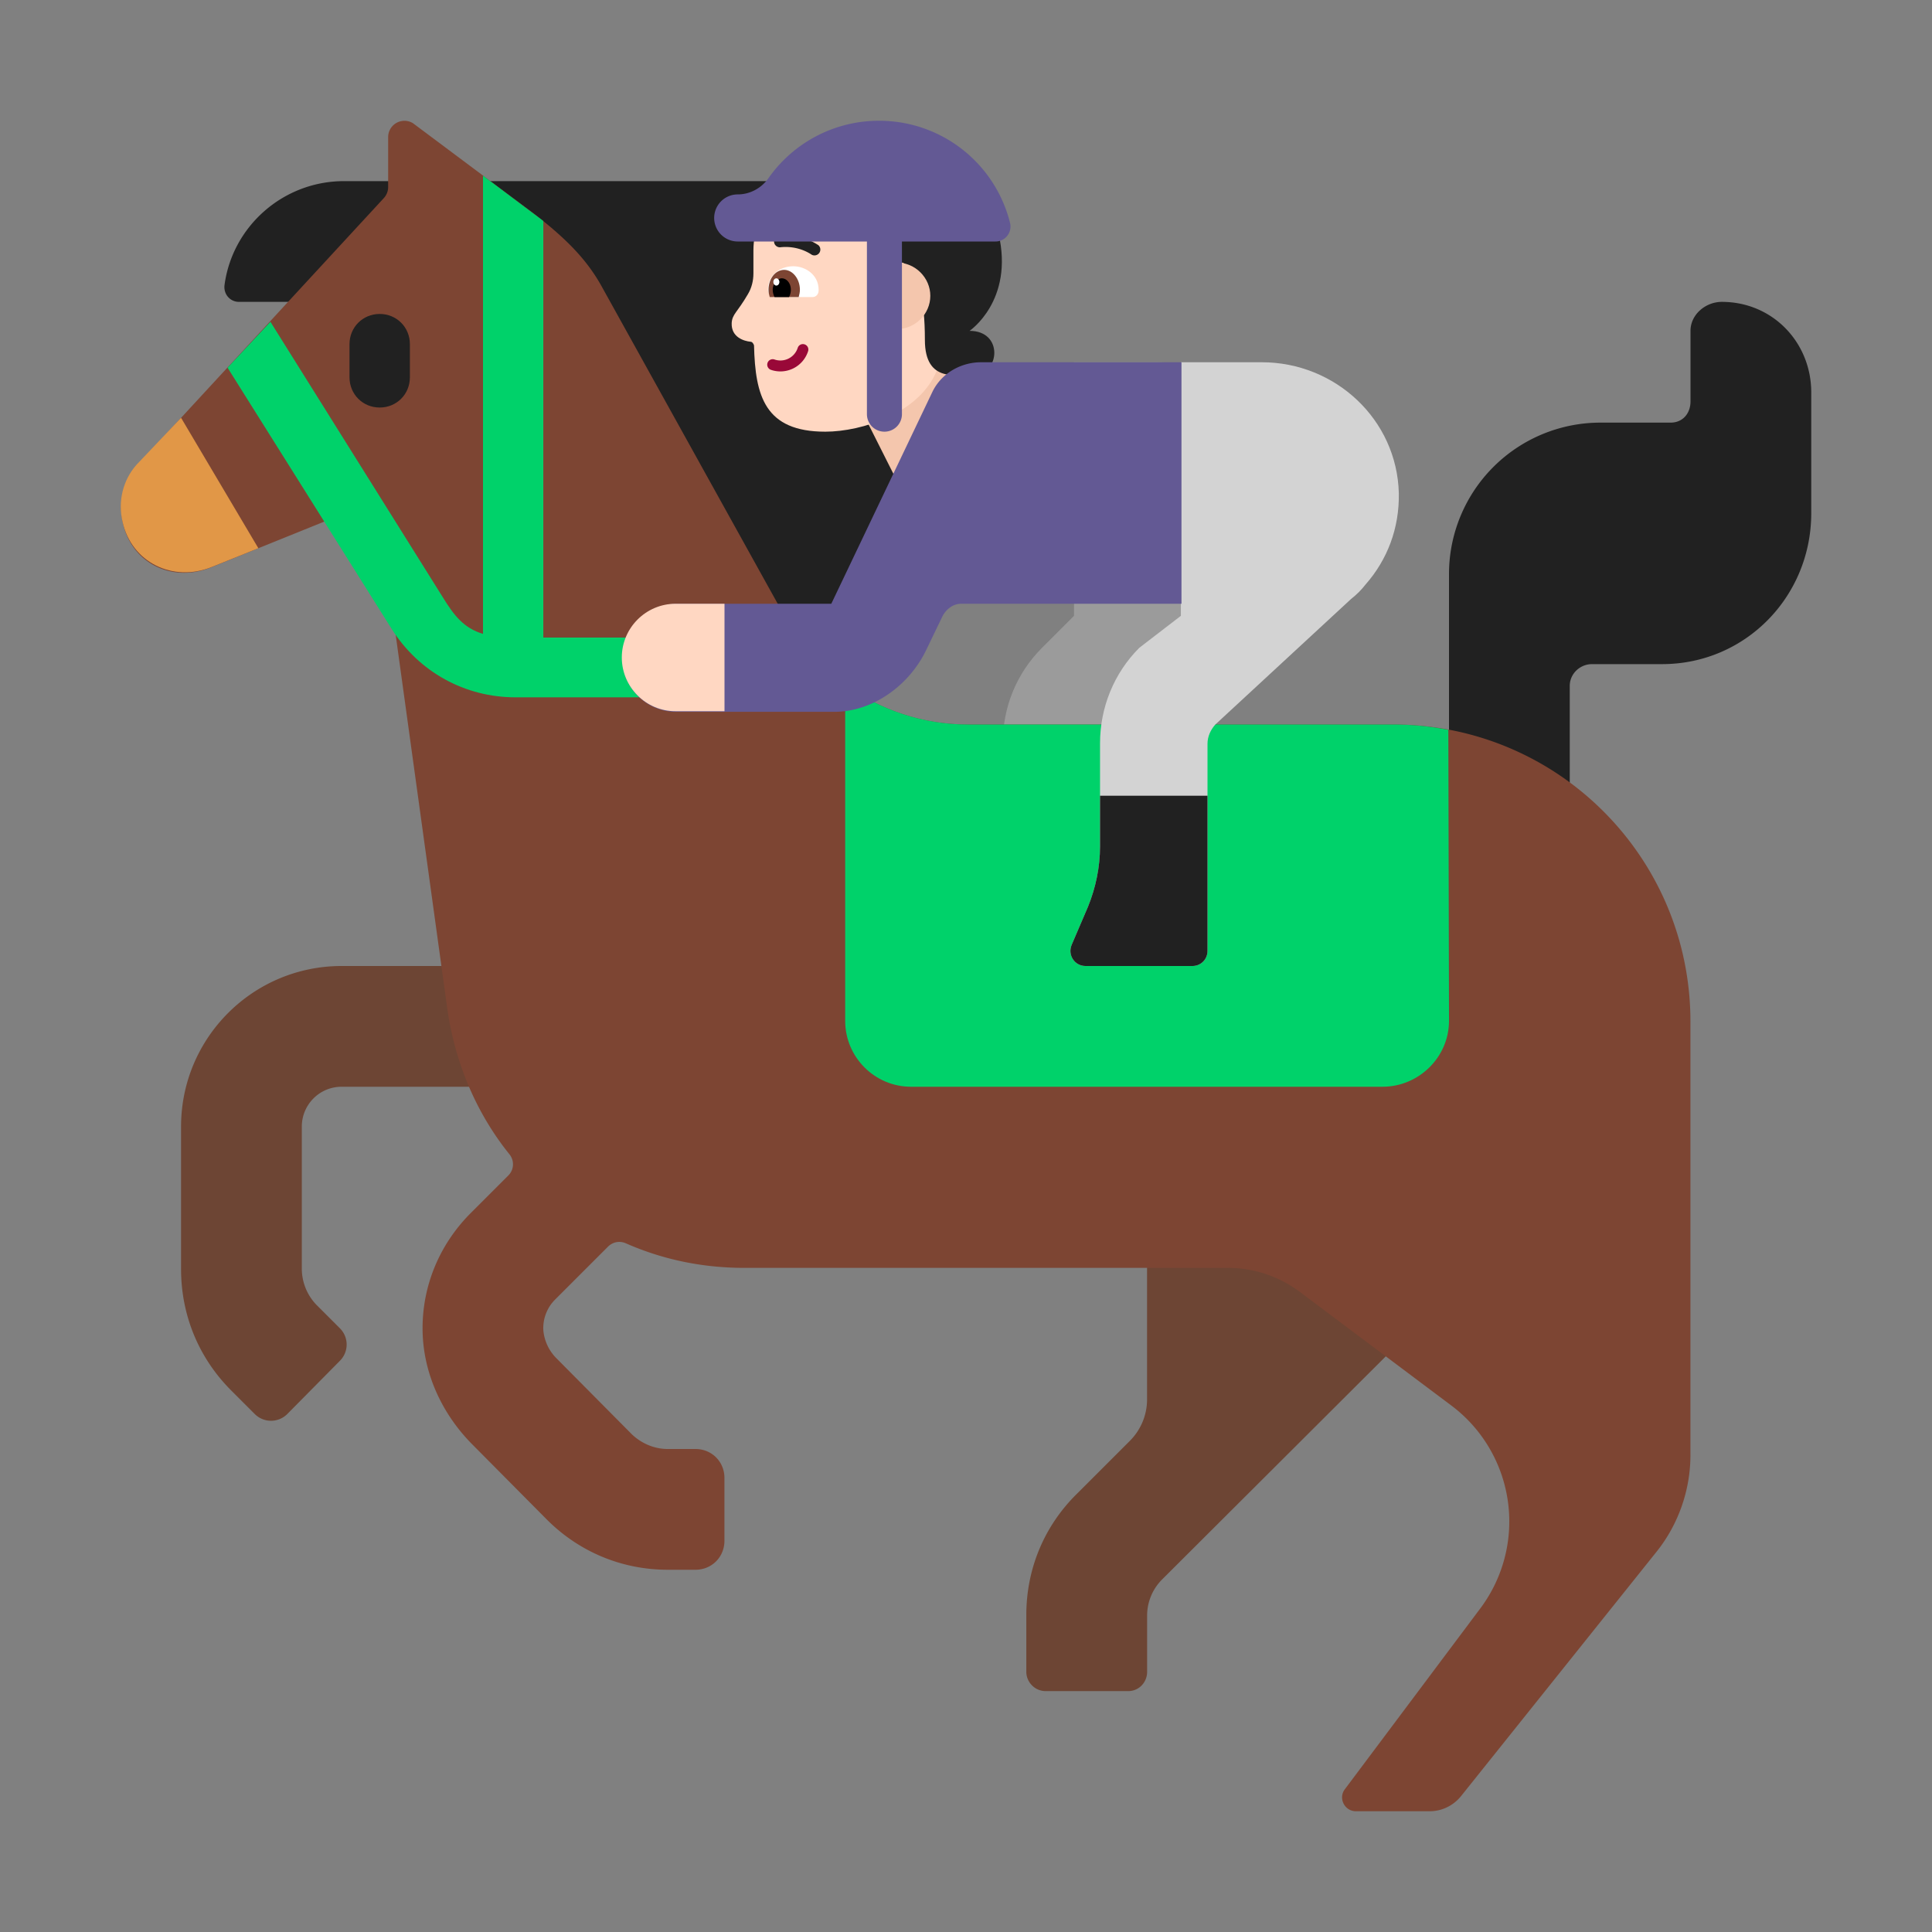 <svg xmlns="http://www.w3.org/2000/svg" width="32" height="32" fill="none"><rect width="100%" height="100%" fill="#808080" stroke="none"/><path fill="#9B9B9B" d="M21.389 8.22c0-1.23-1-2.22-2.22-2.22h-1.38v4.2l-.53.53c-.42.42-.65.98-.65 1.58v2.05h1.78v-2.05c0-.12.05-.23.13-.32l2.09-2.08c.09-.07.17-.15.24-.24.34-.39.54-.89.54-1.45Z"/><path fill="#212121" d="M5.699 3c-1.01 0-1.85.75-1.98 1.72-.02.15.09.28.24.28h1.51c1.11 0 2.01-.89 2.01-2h-1.78Zm1.9 2.29H9v3.22h2v3.28h1.819c1.79 0 3.24-1.45 3.23-3.25v-.21c0-.18-.15-.33-.33-.33h-.764a2.632 2.632 0 0 0 1.064-2.1v-.46c0-.24-.2-.44-.44-.44h-2.674c.521-.331.867-.913.874-1.57 0-.24-.19-.43-.43-.43h-5.75v2.29ZM28 5.48v1.17c0 .19-.121.35-.331.35h-1.16A2.508 2.508 0 0 0 24 9.5V16h2v-4.64c0-.2.169-.36.369-.36h1.16C28.909 11 30 9.88 30 8.5v-2c0-.83-.641-1.5-1.481-1.5-.27 0-.519.21-.519.48Z"/><path fill="#6D4534" d="M18.999 23.18v-7.79l4.16-.16v7.03l-3.9 3.89a.848.848 0 0 0-.259.6v.94c0 .18-.141.32-.311.32h-1.37c-.18 0-.32-.15-.32-.32v-.94c0-.77.3-1.48.84-2.01l.88-.88a.97.97 0 0 0 .28-.68ZM4.219 23.42c.15.15.39.15.54 0l.87-.88a.38.38 0 0 0 0-.54l-.39-.39a.867.867 0 0 1-.24-.59v-2.36c0-.36.29-.66.66-.66h7.34v-2h-7.34c-1.47 0-2.66 1.19-2.66 2.66v2.36c0 .76.29 1.47.83 2.01l.39.39Z"/><path fill="#7D4533" d="M23.079 12h-7.05c-1.25 0-2.41-.68-3.02-1.77l-3.04-5.48c-.27-.49-.64-.83-1.11-1.2l-2.02-1.51a.27.27 0 0 0-.41.23v.83c0 .07-.03.14-.08.19l-4.06 4.4c-.23.25-.33.6-.26.94.13.69.81 1.03 1.46.77l2.4-.97c.18-.07.38.05.41.24l1.11 8.04c.13.91.49 1.74 1.03 2.41.08.1.08.25-.02.35l-.64.64c-.5.51-.78 1.18-.78 1.89 0 .72.31 1.4.81 1.91l1.25 1.26c.54.54 1.25.83 2 .83h.46c.27 0 .48-.21.48-.48v-1.04c0-.27-.21-.48-.48-.48h-.46c-.22 0-.43-.09-.59-.24l-1.26-1.27a.752.752 0 0 1-.21-.46.67.67 0 0 1 .19-.5l.88-.88c.08-.08.19-.1.29-.06.61.27 1.27.41 1.97.41h8.01c.43 0 .84.14 1.18.39l2.52 1.89a2.401 2.401 0 0 1 .48 3.36l-2.24 2.99c-.12.15-.01.37.18.37h1.22c.2 0 .39-.09.52-.25l3.24-4.05c.36-.45.56-1.02.56-1.6v-7.18c0-2.72-2.2-4.92-4.92-4.92Z"/><path fill="#E19747" d="M2.999 6.92c-.34.36-.74.78-.74.78-.22.25-.31.6-.23.94.15.68.84 1.01 1.48.75l.77-.31-1.28-2.16Z"/><path fill="#212121" d="M6.289 6.75c-.28 0-.5-.22-.5-.5V5.7c0-.28.22-.5.5-.5s.5.22.5.5v.55c0 .28-.22.5-.5.5Z"/><path fill="#00D26A" d="M7.339 9.9c.183.296.342.503.661.599V2.91l.999.75v6.9h2.84v.99h-3.3c-.84 0-1.6-.42-2.05-1.13l-2.72-4.33.71-.76 2.86 4.57Zm15.74 2.1c.31 0 .62.03.92.09h-.01L24 16.91c0 .6-.501 1.09-1.101 1.09h-7.81c-.6 0-1.09-.49-1.09-1.09v-5.57c.58.42 1.29.66 2.03.66h7.05Z"/><path fill="#F4C6AD" d="m15.649 5.71.77 1.5-1.54.8-.77-1.53 1.54-.77Z"/><path fill="#D3D3D3" d="M23.169 8.17c-.03-1.22-1.05-2.17-2.27-2.17h-1.34v4.2l-.689.53c-.42.42-.65.99-.65 1.58v1.71c0 .34-.07.68-.2 1l-.27.63c-.07.17.05.35.23.35h1.77c.14 0 .25-.11.25-.25v-3.43c0-.12.05-.23.13-.32l2.249-2.08c.09-.07.17-.15.24-.24.36-.41.56-.93.55-1.51Z"/><path fill="#212121" d="M18.22 13.18v.84c0 .34-.07.68-.2 1l-.27.63c-.07.17.05.35.23.35h1.77c.14 0 .25-.11.25-.25v-2.57h-1.78Z"/><path fill="#FFD7C2" d="M14.709 2.8h-.88c-.74 0-1.35.61-1.35 1.35v.38c0 .12-.03.24-.09.34-.18.31-.26.33-.27.48-.01.24.21.3.31.31.03 0 .05.03.06.06.02.84.18 1.43 1.18 1.43.61 0 1.57-.31 1.85-1.02l.26-.97.29-1.01c-.01-.74-.61-1.35-1.36-1.35Z"/><path fill="#212121" d="M16.059 5.48s.74-.5.48-1.61c-.18-.01-.15.04-.31-.05-.51-.27-1.03-.53-1.54-.79-.05.02-.09.03-.14.04-.56.12-1.11.27-1.66.44.19.09.46.14.82.14 1.14 0 1.14.69 1.14.69s.47-.12.47 1.29c0 .73.55.57.81.57.43.01.5-.72-.07-.72Z"/><path fill="#F4C6AD" d="M14.859 4.35c.3 0 .55.25.55.55 0 .3-.25.55-.55.55v-1.1Z"/><path fill="#990838" d="M13.327 5.704a.09.09 0 0 1 .057.115.482.482 0 0 1-.614.307.09.09 0 1 1 .057-.172.301.301 0 0 0 .386-.193.09.09 0 0 1 .114-.057Z"/><path fill="#fff" d="M12.819 4.92c-.05 0-.09-.05-.1-.11V4.8c0-.25.21-.39.42-.39.2 0 .42.14.42.39v.01c0 .06-.04.11-.1.11h-.64Z"/><path fill="#7D4533" d="M12.749 4.92c-.01-.04-.02-.07-.02-.12 0-.18.11-.33.26-.33.14 0 .26.15.26.33 0 .04-.01.08-.02.12h-.48Z"/><path fill="#000" d="M12.829 4.92a.266.266 0 0 1-.03-.12c0-.1.07-.19.15-.19.08 0 .15.08.15.19 0 .04-.01.08-.03.12h-.24Z"/><path fill="#fff" d="M12.859 4.73c.027 0 .05-.027.05-.06s-.023-.06-.05-.06c-.028 0-.05.027-.05.06s.022.06.05.06Z"/><path fill="#212121" d="M13.557 4.063a.097.097 0 0 1-.116.154l-.007-.005a.76.76 0 0 0-.134-.068.803.803 0 0 0-.38-.048.097.097 0 0 1-.022-.192.996.996 0 0 1 .643.148l.011.007.003.003h.002Zm-.116.154Z"/><path fill="#635994" d="M16.489 4c.16 0 .28-.15.24-.31A2.233 2.233 0 0 0 14.559 2c-.76 0-1.43.38-1.83.95-.12.17-.31.27-.51.27a.39.39 0 0 0 0 .78h2.14v2.86a.29.29 0 0 0 .58 0V4h1.55Zm-.24 2h3.32v4h-3.65c-.13 0-.25.09-.31.21l-.27.56c-.28.58-.88 1.02-1.52 1.02h-2.63a.89.89 0 0 1-.88-.94c.03-.48.44-.85.92-.85h2.54l1.67-3.5c.15-.32.48-.5.81-.5Z"/><path fill="#FFD7C2" d="M12 10h-.811c-.49 0-.89.4-.89.89s.4.89.89.89H12V10Z"/></svg>